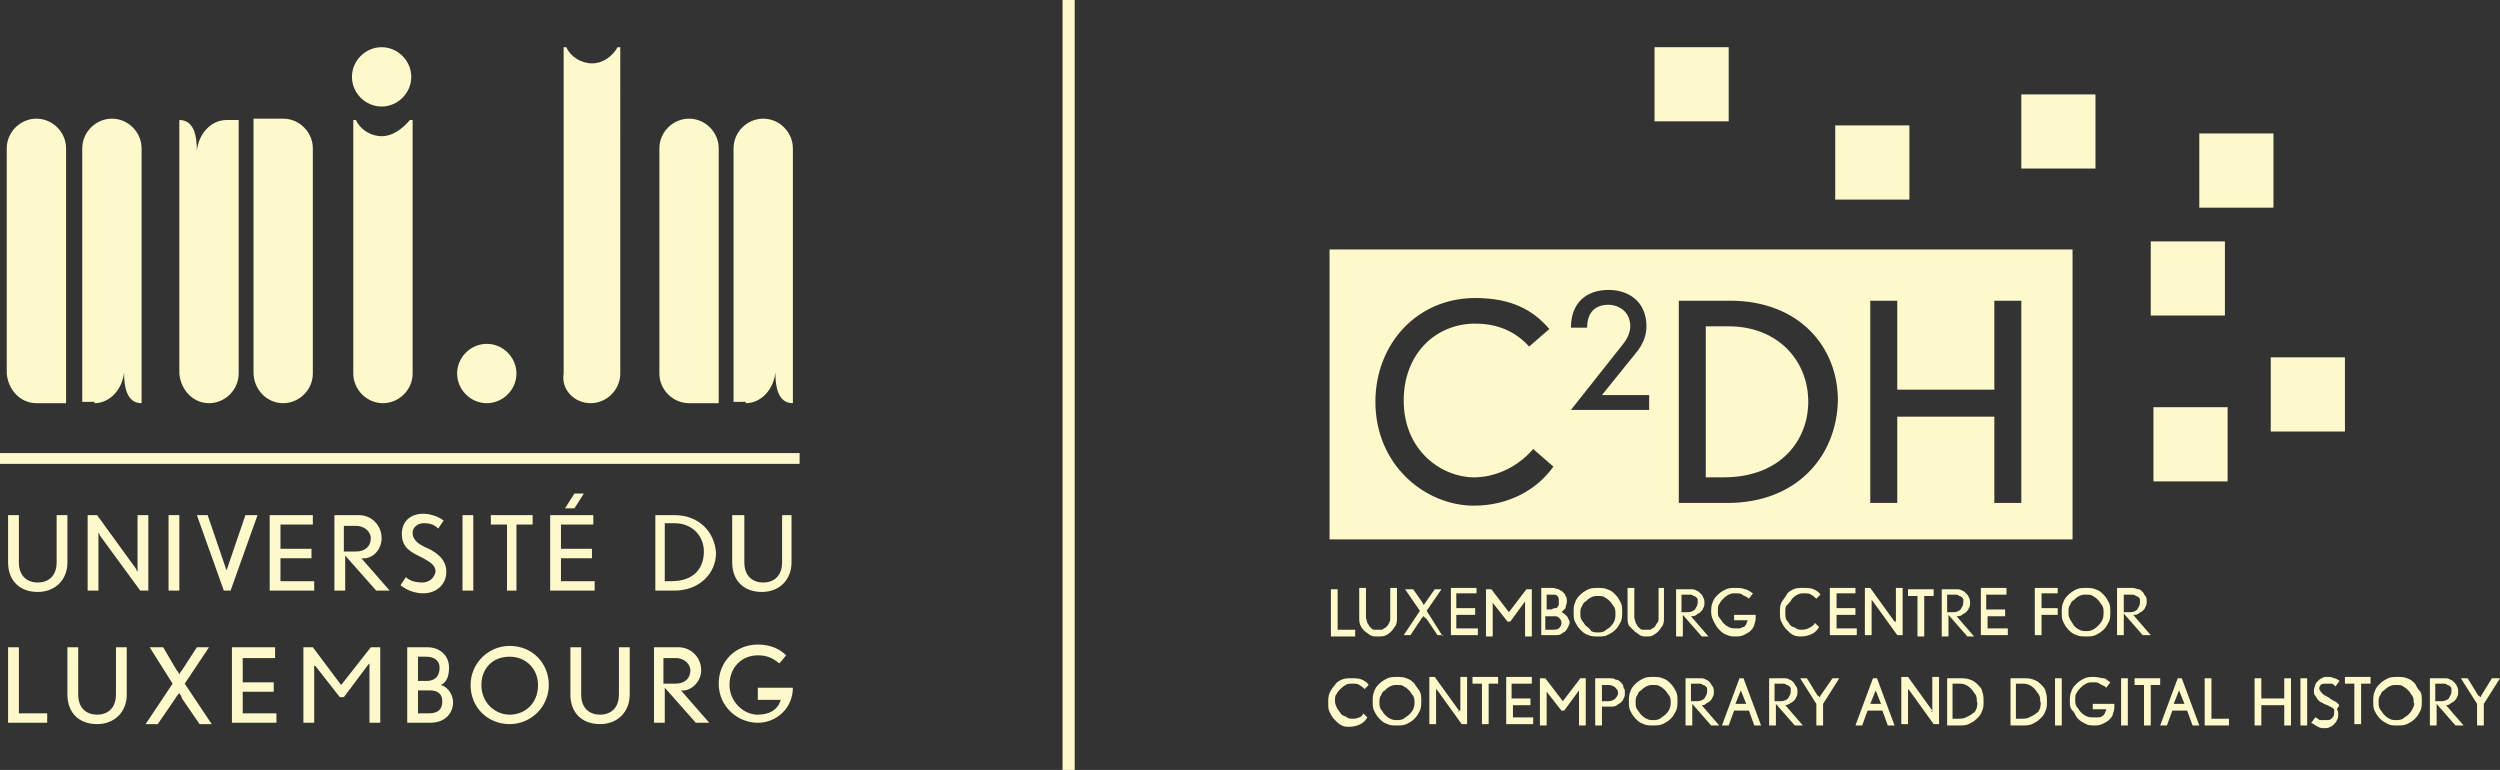 <?xml version="1.0" encoding="utf-8"?>
<!-- Generator: Adobe Illustrator 27.7.0, SVG Export Plug-In . SVG Version: 6.00 Build 0)  -->
<svg version="1.1" id="Layer_1" xmlns="http://www.w3.org/2000/svg" xmlns:xlink="http://www.w3.org/1999/xlink" x="0px" y="0px"
	 viewBox="0 0 185.4 57.1" enable-background="new 0 0 185.4 57.1" xml:space="preserve">
<rect x="0" y="0" width="185.4" height="57.1" fill="#333333" stroke="none"/>
<path fill="#FEF9CB" d="M13.3,38.2h-0.8v5.6h0.8V38.2z M2.7,29.9h2.2V11c0-1.2-1-2.2-2.2-2.2c-1.2,0-2.2,1-2.2,2.2v16.7
	C0.6,28.9,1.5,29.9,2.7,29.9z M15.5,48h-0.9l-1.1,1.7c-0.1,0.1-0.2,0.3-0.2,0.3s-0.1-0.2-0.2-0.3L12.1,48h-1l1.7,2.7l-2,3h0.9
	l1.3-1.9c0.1-0.2,0.3-0.4,0.3-0.4s0.2,0.3,0.2,0.4l1.3,1.9h0.9l-2-3L15.5,48z M5,38.2H4.2v3.5c0,1.1-0.7,1.5-1.4,1.5
	c-0.7,0-1.4-0.4-1.4-1.5v-3.5H0.6v3.5c0,1.4,0.9,2.2,2.2,2.2C4,43.9,5,43.1,5,41.7V38.2z M8.6,51.5c0,1.1-0.7,1.5-1.4,1.5
	c-0.7,0-1.4-0.4-1.4-1.5V48H5v3.5c0,1.4,0.9,2.2,2.2,2.2c1.3,0,2.2-0.9,2.2-2.2V48H8.6V51.5z M1.4,48H0.6v5.6h2.9v-0.7H1.4V48z
	 M11,38.2h-0.8v4c0,0.1,0,0.2,0,0.2s-0.1-0.1-0.1-0.2l-2.9-4H6.5v5.6h0.8v-4.1c0-0.1,0-0.2,0-0.2s0.1,0.1,0.1,0.2l3,4.1H11V38.2z
	 M7,29.9c1.2,0,2.1-1.1,2.2-2.3c0,1.1,0.2,2.3,1.3,2.3V11c0-1.2-1-2.2-2.2-2.2c-1.2,0-2.2,1-2.2,2.2v18.8h0H7z M155.4,7h-5.5v5.5
	h5.5V7z M18.2,38.2l-1.4,4.1c0,0.1,0,0.2,0,0.2s0-0.1,0-0.2l-1.4-4.1h-0.8l2,5.6h0.5l2-5.6H18.2z M165,17.9h-5.5v5.5h5.5V17.9z
	 M168.6,9.9h-5.5v5.5h5.5V9.9z M28.3,39.9c0-0.9-0.7-1.7-1.7-1.7h-1.8v5.6h0.8v-2.6l2.3,2.6h1l-2.1-2.4
	C27.6,41.5,28.3,40.8,28.3,39.9z M25.5,40.9v-1.9h0.9c0.7,0,1.1,0.5,1.1,0.9c0,0.6-0.4,1-1.1,1H25.5z M32.7,50.8
	c0.4-0.2,0.6-0.6,0.6-1.3c0-0.9-0.7-1.5-1.6-1.5h-1.5v5.6h1.7c1.2,0,1.7-0.8,1.7-1.5C33.6,51.4,33.1,50.9,32.7,50.8z M31,48.7h0.6
	c0.6,0,1,0.3,1,0.8c0,0.5-0.2,1-1,1H31V48.7z M31.8,52.9H31v-1.7h0.9c0.6,0,0.9,0.3,0.9,0.8C32.8,52.6,32.5,52.9,31.8,52.9z
	 M31.3,43.2c-0.4,0-0.9-0.1-1.2-0.4l-0.4,0.6c0.5,0.4,1.1,0.6,1.7,0.6c0.9,0,1.7-0.6,1.7-1.6c0-0.9-0.7-1.4-1.3-1.7
	c-0.7-0.3-1.2-0.6-1.2-1.2c0-0.4,0.4-0.7,0.8-0.7c0.5,0,0.8,0.1,1.1,0.4l0.4-0.6c-0.4-0.3-1-0.5-1.5-0.5c-1,0-1.6,0.6-1.6,1.5
	c0,1.1,0.8,1.4,1.6,1.8c0.5,0.3,0.9,0.5,0.9,1C32.2,42.9,31.8,43.2,31.3,43.2z M159.7,35.7h5.5v-5.5h-5.5V35.7z M18,51.3h2.3v-0.7
	H18v-1.8h2.4V48h-3.2v5.6h3.3v-0.7H18V51.3z M23.2,38.9v-0.7h-3.2v5.6h3.3v-0.7h-2.5v-1.7h2.3v-0.7h-2.3v-1.8H23.2z M25.3,50.8
	L23.2,48h-0.7v5.6h0.8v-4.1c0-0.1,0-0.2,0-0.2s0,0.1,0.1,0.1l1.8,2.3h0.3l1.8-2.4c0,0,0.1-0.1,0.1-0.1s0,0.1,0,0.2v4.2h0.8V48h-0.7
	L25.3,50.8z M141.6,9.3h-5.5v5.5h5.5V9.3z M58.7,29.9C58.7,29.9,58.7,29.9,58.7,29.9L58.7,29.9L58.7,29.9z M98.7,43.7v3.5h1.8v-0.5
	h-1.3v-3H98.7z M55.3,29.9c1.2,0,2.1-1.1,2.2-2.3c0,1.1,0.2,2.3,1.3,2.3V11c0-1.2-1-2.2-2.2-2.2c-1.2,0-2.2,1-2.2,2.2v18.8h0H55.3z
	 M109.5,44.1v-0.5h-1.9v3.5h2v-0.5H108v-1h1.4v-0.5H108v-1.1H109.5z M51.1,29.9h2.2V11c0-1.2-1-2.2-2.2-2.2c-1.2,0-2.2,1-2.2,2.2
	v16.7C48.9,28.9,49.9,29.9,51.1,29.9z M116.2,44.6c0-0.1,0-0.3-0.1-0.4c0-0.1-0.1-0.2-0.2-0.3c-0.1-0.1-0.2-0.1-0.3-0.2
	c-0.1,0-0.3-0.1-0.4-0.1h-0.9v3.5h1c0.2,0,0.4,0,0.5-0.1s0.2-0.1,0.3-0.2c0.1-0.1,0.1-0.2,0.2-0.3c0-0.1,0.1-0.2,0.1-0.3
	c0-0.1,0-0.2-0.1-0.3c0-0.1-0.1-0.2-0.1-0.2c-0.1-0.1-0.1-0.1-0.2-0.2c-0.1,0-0.1-0.1-0.2-0.1c0.1-0.1,0.2-0.2,0.3-0.3
	C116.1,44.9,116.2,44.8,116.2,44.6z M114.7,44.1h0.4c0.2,0,0.3,0,0.4,0.1c0.1,0.1,0.1,0.2,0.1,0.4c0,0.1,0,0.1,0,0.2
	c0,0.1,0,0.1-0.1,0.2c0,0.1-0.1,0.1-0.2,0.1c-0.1,0-0.2,0.1-0.3,0.1h-0.3V44.1z M115.8,46.2c0,0.2-0.1,0.3-0.2,0.4
	c-0.1,0.1-0.3,0.1-0.5,0.1h-0.5v-1h0.6c0.2,0,0.3,0,0.4,0.1S115.8,46,115.8,46.2z M142.7,47.2v-3h0.7v-0.5h-1.9v0.5h0.7v3H142.7z
	 M152.6,44.1v-0.5h-1.7v3.5h0.5v-1.5h1.2v-0.5h-1.2v-1.1H152.6z M113.1,47.2h0.5v-3.5h-0.4l-1.3,1.7l-1.3-1.7h-0.4v3.5h0.5v-2.5
	c0,0,0-0.1,0-0.1c0,0,0,0.1,0,0.1l1.1,1.4h0.2l1.1-1.5c0,0,0,0,0-0.1c0,0.1,0,0.1,0,0.1V47.2z M43.8,29.9c1.2,0,2.2-1,2.2-2.2V3.5
	h-0.2c-0.4,0.7-1.1,1.2-1.9,1.2c-0.8,0-1.6-0.5-1.9-1.2h-0.2v24.2C41.6,28.9,42.6,29.9,43.8,29.9z M153.7,18.5H98.6V40h55.1V18.5z
	 M109.3,37.5c-3.6,0-7.3-3-7.3-7.7c0-4.3,3.1-7.7,7.4-7.7c2.7,0,4.3,0.9,5.5,2.3l-1.5,1.3c-1-1.1-2.3-1.7-4-1.7
	c-2.9,0-5.3,2.2-5.3,5.7c0,3.8,2.9,5.7,5.2,5.7c1.4,0,3.1-0.6,4.4-2.1l1.5,1.3C114,36.3,111.9,37.5,109.3,37.5z M122.3,30.4h-5.8
	l3.8-4.8c0.5-0.6,0.6-1.1,0.6-1.4c0-1.2-1-1.6-1.6-1.6c-1.2,0-1.6,0.8-1.6,1.7h-1.2c0-1.9,1.2-2.8,2.8-2.8c1.4,0,2.8,0.8,2.8,2.7
	c0,0.6-0.2,1.3-0.8,2l-2.5,3.1h3.5V30.4z M128.1,37.3h-3.6V22.3h3.8c5.1,0,8,3.4,8,7.4C136.2,33.9,133.2,37.3,128.1,37.3z
	 M149.9,37.3h-2v-6.4h-7.2v6.4h-2V22.3h2v6.6h7.2v-6.6h2V37.3z M128.2,3.5h-5.5v5.5h5.5V3.5z M13.4,8.9L13.4,8.9
	C13.4,8.9,13.4,8.9,13.4,8.9L13.4,8.9z M37.8,47.9c-1.6,0-2.9,1.3-2.9,2.9c0,1.7,1.3,2.9,2.9,2.9c1.6,0,2.9-1.3,2.9-2.9
	C40.7,49.2,39.5,47.9,37.8,47.9z M37.8,53c-1.1,0-2.1-0.9-2.1-2.2c0-1.2,0.8-2.1,2.1-2.1c1.2,0,2.1,0.9,2.1,2.1
	C39.9,52.2,38.9,53,37.8,53z M15.5,29.9c1.2,0,2.2-1,2.2-2.2V8.9h0h-0.9c-1.2,0-2.1,1.1-2.2,2.3c0-1.1-0.2-2.3-1.3-2.3v18.8
	C13.4,28.9,14.3,29.9,15.5,29.9z M10.4,29.9C10.4,29.9,10.4,29.9,10.4,29.9L10.4,29.9L10.4,29.9z M137.6,44.1v-0.5h-1.9v3.5h2v-0.5
	h-1.5v-1h1.4v-0.5h-1.4v-1.1H137.6z M28.3,10.1c-0.8,0-1.6-0.5-1.9-1.2h-0.2v18.8c0,1.2,1,2.2,2.2,2.2c1.2,0,2.2-1,2.2-2.2V8.9h-0.2
	C29.8,9.6,29.1,10.1,28.3,10.1z M21,29.9c1.2,0,2.2-1,2.2-2.2V11c0-1.2-1-2.2-2.2-2.2h-2.2v18.8C18.8,28.9,19.8,29.9,21,29.9z
	 M36.1,29.9c1.2,0,2.2-1,2.2-2.2c0-1.2-1-2.2-2.2-2.2c-1.2,0-2.2,1-2.2,2.2C33.9,28.9,34.9,29.9,36.1,29.9z M28.3,7.9
	c1.2,0,2.2-1,2.2-2.2c0-1.2-1-2.2-2.2-2.2c-1.2,0-2.2,1-2.2,2.2C26.1,6.9,27.1,7.9,28.3,7.9z M128.2,24.2h-1.7v11.2h1.3
	c4.4,0,6.3-2.9,6.3-5.6C134.1,26.7,131.8,24.2,128.2,24.2z M132.9,44.4c0.1-0.1,0.2-0.2,0.4-0.3c0.2-0.1,0.3-0.1,0.5-0.1
	c0.2,0,0.4,0,0.5,0.1c0.2,0.1,0.3,0.2,0.4,0.3l0.3-0.3c-0.1-0.2-0.3-0.3-0.5-0.4c-0.2-0.1-0.5-0.1-0.8-0.1c-0.2,0-0.5,0-0.7,0.1
	c-0.2,0.1-0.4,0.2-0.5,0.4s-0.3,0.4-0.4,0.6c-0.1,0.2-0.1,0.5-0.1,0.7c0,0.3,0,0.5,0.1,0.7c0.1,0.2,0.2,0.4,0.4,0.6
	c0.2,0.2,0.3,0.3,0.5,0.4c0.2,0.1,0.4,0.1,0.6,0.1c0.3,0,0.6-0.1,0.8-0.2c0.2-0.1,0.4-0.3,0.5-0.5l-0.3-0.3
	c-0.1,0.2-0.3,0.3-0.5,0.4c-0.2,0.1-0.4,0.1-0.5,0.1c-0.1,0-0.3,0-0.4-0.1c-0.1-0.1-0.3-0.1-0.4-0.2c-0.1-0.1-0.2-0.3-0.3-0.4
	s-0.1-0.4-0.1-0.6c0-0.2,0-0.4,0.1-0.5C132.7,44.7,132.8,44.6,132.9,44.4z M146.7,50.8c-0.2-0.2-0.3-0.3-0.6-0.4
	c-0.2-0.1-0.5-0.1-0.8-0.1h-0.9v3.5h0.8c0.3,0,0.6,0,0.8-0.1c0.2-0.1,0.4-0.2,0.6-0.4c0.2-0.2,0.3-0.3,0.4-0.6
	c0.1-0.2,0.1-0.4,0.1-0.7c0-0.2,0-0.5-0.1-0.7C147,51.1,146.8,50.9,146.7,50.8z M146.6,52.5c-0.1,0.2-0.1,0.3-0.3,0.4
	c-0.1,0.1-0.3,0.2-0.5,0.3c-0.2,0.1-0.4,0.1-0.7,0.1h-0.3v-2.6h0.4c0.2,0,0.4,0,0.6,0.1c0.2,0.1,0.3,0.2,0.4,0.3
	c0.1,0.1,0.2,0.3,0.3,0.4c0.1,0.2,0.1,0.3,0.1,0.5C146.7,52.2,146.6,52.3,146.6,52.5z M152.4,53.8h0.5v-3.5h-0.5V53.8z M129,50.3
	l-1.3,3.5h0.5l0.4-1.1h1.1l0.4,1.1h0.5l-1.3-3.5H129z M128.7,52.2l0.4-1c0,0,0,0,0-0.1c0,0,0,0.1,0,0.1l0.4,1H128.7z M151.4,50.8
	c-0.2-0.2-0.3-0.3-0.6-0.4c-0.2-0.1-0.5-0.1-0.8-0.1h-0.9v3.5h0.8c0.3,0,0.6,0,0.8-0.1c0.2-0.1,0.4-0.2,0.6-0.4
	c0.2-0.2,0.3-0.3,0.4-0.6c0.1-0.2,0.1-0.4,0.1-0.7c0-0.2,0-0.5-0.1-0.7C151.7,51.1,151.5,50.9,151.4,50.8z M151.3,52.5
	c-0.1,0.2-0.1,0.3-0.3,0.4c-0.1,0.1-0.3,0.2-0.5,0.3c-0.2,0.1-0.4,0.1-0.7,0.1h-0.3v-2.6h0.4c0.2,0,0.4,0,0.6,0.1
	c0.2,0.1,0.3,0.2,0.4,0.3c0.1,0.1,0.2,0.3,0.3,0.4c0.1,0.2,0.1,0.3,0.1,0.5C151.4,52.2,151.3,52.3,151.3,52.5z M154.7,47.2
	c0.2,0,0.5,0,0.7-0.1c0.2-0.1,0.4-0.2,0.6-0.4c0.2-0.2,0.3-0.4,0.4-0.6c0.1-0.2,0.1-0.5,0.1-0.7c0-0.3,0-0.5-0.1-0.7
	c-0.1-0.2-0.2-0.4-0.4-0.6c-0.2-0.2-0.3-0.3-0.6-0.4c-0.2-0.1-0.5-0.1-0.7-0.1c-0.2,0-0.5,0-0.7,0.1c-0.2,0.1-0.4,0.2-0.6,0.4
	c-0.2,0.2-0.3,0.3-0.4,0.6c-0.1,0.2-0.1,0.5-0.1,0.7c0,0.3,0,0.5,0.1,0.7c0.1,0.2,0.2,0.4,0.4,0.6c0.2,0.2,0.3,0.3,0.6,0.4
	C154.2,47.2,154.5,47.2,154.7,47.2z M153.5,45.9c-0.1-0.2-0.1-0.3-0.1-0.5c0-0.2,0-0.4,0.1-0.5c0.1-0.2,0.1-0.3,0.3-0.4
	c0.1-0.1,0.2-0.2,0.4-0.3c0.2-0.1,0.3-0.1,0.5-0.1c0.2,0,0.4,0,0.5,0.1c0.2,0.1,0.3,0.2,0.4,0.3c0.1,0.1,0.2,0.3,0.3,0.4
	c0.1,0.2,0.1,0.3,0.1,0.5c0,0.2,0,0.4-0.1,0.6c-0.1,0.2-0.2,0.3-0.3,0.4c-0.1,0.1-0.2,0.2-0.4,0.3c-0.2,0.1-0.3,0.1-0.5,0.1
	c-0.2,0-0.3,0-0.5-0.1c-0.2-0.1-0.3-0.2-0.4-0.3C153.7,46.2,153.6,46.1,153.5,45.9z M155.2,52.6h1c0,0.1-0.1,0.2-0.1,0.3
	c-0.1,0.1-0.1,0.2-0.2,0.2c-0.1,0.1-0.2,0.1-0.3,0.1c-0.1,0-0.2,0-0.4,0c-0.2,0-0.3,0-0.5-0.1c-0.2-0.1-0.3-0.2-0.4-0.3
	c-0.1-0.1-0.2-0.3-0.3-0.4c-0.1-0.2-0.1-0.3-0.1-0.5c0-0.2,0-0.4,0.1-0.5c0.1-0.2,0.2-0.3,0.3-0.4c0.1-0.1,0.2-0.2,0.4-0.3
	c0.2-0.1,0.3-0.1,0.5-0.1c0.2,0,0.4,0,0.5,0.1s0.3,0.1,0.5,0.3l0.3-0.4c-0.2-0.1-0.3-0.3-0.5-0.3s-0.4-0.1-0.7-0.1
	c-0.2,0-0.5,0-0.7,0.1c-0.2,0.1-0.4,0.2-0.6,0.4c-0.2,0.2-0.3,0.3-0.4,0.6c-0.1,0.2-0.1,0.5-0.1,0.7c0,0.3,0,0.5,0.2,0.7
	s0.2,0.4,0.4,0.6c0.2,0.2,0.4,0.3,0.6,0.4c0.2,0.1,0.4,0.1,0.6,0.1c0.2,0,0.4,0,0.6-0.1c0.2-0.1,0.4-0.2,0.5-0.3
	c0.1-0.1,0.3-0.3,0.3-0.5c0.1-0.2,0.1-0.4,0.1-0.7h-1.6V52.6z M147.3,45.7h1.4v-0.5h-1.4v-1.1h1.5v-0.5h-1.9v3.5h2v-0.5h-1.5V45.7z
	 M138.9,50.3l-1.3,3.5h0.5l0.4-1.1h1.1l0.4,1.1h0.5l-1.3-3.5H138.9z M138.7,52.2l0.4-1c0,0,0,0,0-0.1c0,0,0,0.1,0,0.1l0.4,1H138.7z
	 M135,51.6c0,0,0,0.1-0.1,0.1c0-0.1,0-0.1-0.1-0.1l-0.8-1.3h-0.5l1.2,1.9v1.6h0.5v-1.6l1.2-1.9h-0.5L135,51.6z M132.7,52.2
	c0.1-0.1,0.2-0.1,0.3-0.2c0.1-0.1,0.2-0.2,0.2-0.3c0.1-0.1,0.1-0.3,0.1-0.4c0-0.1,0-0.3-0.1-0.4c-0.1-0.1-0.1-0.2-0.2-0.3
	c-0.1-0.1-0.2-0.2-0.3-0.2c-0.1-0.1-0.3-0.1-0.4-0.1h-1.1v3.5h0.5v-1.6l1.4,1.6h0.6l-1.3-1.5C132.4,52.3,132.5,52.3,132.7,52.2z
	 M131.6,51.9v-1.2h0.6c0.1,0,0.2,0,0.3,0.1c0.1,0,0.2,0.1,0.2,0.1c0.1,0.1,0.1,0.1,0.1,0.2s0,0.1,0,0.2c0,0.2-0.1,0.3-0.2,0.5
	c-0.1,0.1-0.3,0.2-0.5,0.2H131.6z M140.5,46.1c0,0,0,0.1,0,0.1C140.5,46.2,140.5,46.2,140.5,46.1l-1.8-2.5h-0.4v3.5h0.5v-2.5
	c0,0,0-0.1,0-0.1c0,0,0.1,0.1,0.1,0.1l1.8,2.5h0.4v-3.5h-0.5V46.1z M35.1,38.2h-0.8v5.6h0.8V38.2z M143.3,52.7c0,0,0,0.1,0,0.1
	C143.2,52.8,143.2,52.8,143.3,52.7l-1.8-2.5H141v3.5h0.5v-2.5c0,0,0-0.1,0-0.1c0,0,0.1,0.1,0.1,0.1l1.8,2.5h0.4v-3.5h-0.5V52.7z
	 M157.5,45.5l1.4,1.6h0.6l-1.3-1.5c0.1,0,0.3,0,0.4-0.1c0.1-0.1,0.2-0.1,0.3-0.2c0.1-0.1,0.2-0.2,0.2-0.3c0.1-0.1,0.1-0.3,0.1-0.4
	c0-0.1,0-0.3-0.1-0.4c-0.1-0.1-0.1-0.2-0.2-0.3c-0.1-0.1-0.2-0.2-0.3-0.2s-0.3-0.1-0.4-0.1H157v3.5h0.5V45.5z M157.5,44.1h0.6
	c0.1,0,0.2,0,0.3,0.1c0.1,0,0.2,0.1,0.2,0.1c0.1,0.1,0.1,0.1,0.1,0.2s0,0.1,0,0.2c0,0.2-0.1,0.3-0.2,0.5c-0.1,0.1-0.3,0.2-0.5,0.2
	h-0.5V44.1z M179.1,50.7c-0.2-0.2-0.3-0.3-0.6-0.4c-0.2-0.1-0.5-0.1-0.7-0.1c-0.2,0-0.5,0-0.7,0.1c-0.2,0.1-0.4,0.2-0.6,0.4
	c-0.2,0.2-0.3,0.3-0.4,0.6c-0.1,0.2-0.1,0.5-0.1,0.7c0,0.3,0,0.5,0.1,0.7s0.2,0.4,0.4,0.6c0.2,0.2,0.4,0.3,0.6,0.4
	c0.2,0.1,0.4,0.1,0.7,0.1c0.2,0,0.5,0,0.7-0.1c0.2-0.1,0.4-0.2,0.6-0.4c0.2-0.2,0.3-0.4,0.4-0.6c0.1-0.2,0.1-0.5,0.1-0.7
	c0-0.3,0-0.5-0.1-0.7C179.3,51.1,179.2,50.9,179.1,50.7z M178.9,52.6c-0.1,0.2-0.2,0.3-0.3,0.4c-0.1,0.1-0.3,0.2-0.4,0.3
	c-0.2,0.1-0.3,0.1-0.5,0.1s-0.3,0-0.5-0.1c-0.2-0.1-0.3-0.2-0.4-0.3c-0.1-0.1-0.2-0.3-0.3-0.4c-0.1-0.2-0.1-0.3-0.1-0.5
	c0-0.2,0-0.4,0.1-0.5c0.1-0.2,0.1-0.3,0.3-0.4c0.1-0.1,0.2-0.2,0.4-0.3c0.2-0.1,0.3-0.1,0.5-0.1c0.2,0,0.4,0,0.5,0.1
	c0.2,0.1,0.3,0.2,0.4,0.3c0.1,0.1,0.2,0.3,0.3,0.4c0.1,0.2,0.1,0.3,0.1,0.5C179.1,52.2,179,52.4,178.9,52.6z M173.9,50.7h0.7v3h0.5
	v-3h0.7v-0.5h-1.9V50.7z M168.4,32h5.5v-5.5h-5.5V32z M184.8,50.3l-0.8,1.3c0,0,0,0.1-0.1,0.1c0-0.1,0-0.1-0.1-0.1l-0.8-1.3h-0.5
	l1.2,1.9v1.6h0.5v-1.6l1.2-1.9H184.8z M181.7,52.2c0.1-0.1,0.2-0.1,0.3-0.2c0.1-0.1,0.2-0.2,0.2-0.3c0.1-0.1,0.1-0.3,0.1-0.4
	c0-0.1,0-0.3-0.1-0.4c0-0.1-0.1-0.2-0.2-0.3c-0.1-0.1-0.2-0.2-0.3-0.2c-0.1-0.1-0.3-0.1-0.4-0.1h-1.1v3.5h0.5v-1.6l1.4,1.6h0.6
	l-1.3-1.5C181.4,52.3,181.6,52.3,181.7,52.2z M180.6,51.9v-1.2h0.6c0.1,0,0.2,0,0.3,0.1c0.1,0,0.2,0.1,0.2,0.1
	c0.1,0.1,0.1,0.1,0.1,0.2c0,0.1,0,0.1,0,0.2c0,0.2-0.1,0.3-0.2,0.5c-0.1,0.1-0.3,0.2-0.5,0.2H180.6z M173.4,52.2
	c-0.1-0.1-0.2-0.2-0.3-0.2c-0.1-0.1-0.2-0.1-0.3-0.2c-0.1-0.1-0.2-0.1-0.3-0.2c-0.1,0-0.2-0.1-0.2-0.1c-0.1-0.1-0.1-0.1-0.2-0.2
	c0-0.1-0.1-0.1-0.1-0.2c0-0.1,0-0.2,0.1-0.3c0.1-0.1,0.2-0.1,0.4-0.1c0.1,0,0.3,0,0.4,0c0.1,0,0.2,0.1,0.3,0.2l0.3-0.4
	c-0.1-0.1-0.3-0.2-0.4-0.2c-0.2-0.1-0.3-0.1-0.5-0.1c-0.2,0-0.3,0-0.4,0.1c-0.1,0-0.2,0.1-0.3,0.2c-0.1,0.1-0.2,0.2-0.2,0.3
	c0,0.1-0.1,0.2-0.1,0.4c0,0.2,0,0.3,0.1,0.4c0.1,0.1,0.1,0.2,0.2,0.3c0.1,0.1,0.2,0.2,0.3,0.2c0.1,0.1,0.2,0.1,0.4,0.2
	c0.1,0,0.1,0.1,0.2,0.1c0.1,0,0.1,0.1,0.2,0.1c0.1,0.1,0.1,0.1,0.1,0.2c0,0.1,0,0.1,0,0.2c0,0.2-0.1,0.3-0.2,0.4
	c-0.1,0.1-0.2,0.1-0.4,0.1c-0.1,0-0.1,0-0.2,0c-0.1,0-0.1,0-0.2,0c-0.1,0-0.1,0-0.2-0.1c-0.1,0-0.1-0.1-0.2-0.1l-0.3,0.4
	c0.2,0.1,0.3,0.2,0.5,0.3c0.2,0.1,0.3,0.1,0.5,0.1c0.1,0,0.3,0,0.4-0.1c0.1,0,0.2-0.1,0.3-0.2c0.1-0.1,0.2-0.2,0.2-0.3
	c0.1-0.1,0.1-0.3,0.1-0.4c0-0.1,0-0.3-0.1-0.4C173.5,52.3,173.5,52.3,173.4,52.2z M170.6,53.8h0.5v-3.5h-0.5V53.8z M160.2,50.3h-1.9
	v0.5h0.7v3h0.5v-3h0.7V50.3z M161.5,50.3l-1.3,3.5h0.5l0.4-1.1h1.1l0.4,1.1h0.5l-1.3-3.5H161.5z M161.2,52.2l0.4-1c0,0,0,0,0-0.1
	c0,0,0,0.1,0,0.1l0.4,1H161.2z M169.4,51.8h-1.7v-1.5h-0.5v3.5h0.5v-1.5h1.7v1.5h0.5v-3.5h-0.5V51.8z M164,50.3h-0.5v3.5h1.8v-0.5
	H164V50.3z M157.3,53.8h0.5v-3.5h-0.5V53.8z M146.4,47.2l-1.3-1.5c0.1,0,0.3,0,0.4-0.1c0.1-0.1,0.2-0.1,0.3-0.2
	c0.1-0.1,0.2-0.2,0.2-0.3c0.1-0.1,0.1-0.3,0.1-0.4c0-0.1,0-0.3-0.1-0.4c0-0.1-0.1-0.2-0.2-0.3c-0.1-0.1-0.2-0.2-0.3-0.2
	c-0.1-0.1-0.3-0.1-0.4-0.1h-1.1v3.5h0.5v-1.6l1.4,1.6H146.4z M144.4,45.3v-1.2h0.6c0.1,0,0.2,0,0.3,0.1c0.1,0,0.2,0.1,0.2,0.1
	c0.1,0.1,0.1,0.1,0.1,0.2c0,0.1,0,0.1,0,0.2c0,0.2-0.1,0.3-0.2,0.5c-0.1,0.1-0.3,0.2-0.5,0.2H144.4z M0,34.4h59.3v-0.8H0V34.4z
	 M54.3,38.2v3.5c0,1.4,0.9,2.2,2.2,2.2c1.3,0,2.2-0.9,2.2-2.2v-3.5H58v3.5c0,1.1-0.7,1.5-1.4,1.5c-0.7,0-1.4-0.4-1.4-1.5v-3.5H54.3z
	 M50,38.2h-1.4v5.6h1.4c1.9,0,3.1-1.3,3.1-2.8C53,39.5,51.9,38.2,50,38.2z M49.8,43.1h-0.5v-4.3H50c1.4,0,2.2,1,2.2,2.1
	C52.2,42.1,51.5,43.1,49.8,43.1z M56.2,51.9h1.7c-0.2,0.7-0.8,1.1-1.7,1.1c-1.1,0-2.1-1-2.1-2.2c0-1.3,0.9-2.2,2.1-2.2
	c0.7,0,1.1,0.2,1.6,0.6l0.5-0.6c-0.5-0.5-1.2-0.8-2.1-0.8c-1.6,0-2.9,1.2-2.9,2.9c0,1.7,1.4,2.9,2.9,2.9c1.4,0,2.6-1.1,2.6-2.6h-2.6
	V51.9z M78.8,57.1h0.9V0h-0.9V57.1z M102.8,47.1c0.2-0.1,0.3-0.2,0.4-0.3c0.1-0.1,0.2-0.3,0.3-0.4c0.1-0.2,0.1-0.4,0.1-0.6v-2.2
	h-0.5v2.2c0,0.2,0,0.3-0.1,0.4c0,0.1-0.1,0.2-0.2,0.3c-0.1,0.1-0.2,0.1-0.3,0.2c-0.1,0-0.2,0-0.3,0c-0.1,0-0.2,0-0.3,0
	c-0.1,0-0.2-0.1-0.3-0.2c-0.1-0.1-0.1-0.2-0.2-0.3c0-0.1-0.1-0.3-0.1-0.4v-2.2h-0.5v2.2c0,0.2,0,0.4,0.1,0.6
	c0.1,0.2,0.2,0.3,0.3,0.4s0.3,0.2,0.4,0.3c0.2,0.1,0.3,0.1,0.5,0.1C102.5,47.2,102.6,47.2,102.8,47.1z M100.8,53.2
	c-0.2,0.1-0.4,0.1-0.5,0.1c-0.1,0-0.3,0-0.4-0.1c-0.1-0.1-0.3-0.1-0.4-0.2c-0.1-0.1-0.2-0.3-0.3-0.4C99.1,52.4,99,52.2,99,52
	c0-0.2,0-0.4,0.1-0.5c0.1-0.2,0.2-0.3,0.3-0.4c0.1-0.1,0.2-0.2,0.4-0.3c0.1-0.1,0.3-0.1,0.5-0.1c0.2,0,0.4,0,0.5,0.1
	c0.2,0.1,0.3,0.2,0.4,0.3l0.3-0.3c-0.1-0.2-0.3-0.3-0.5-0.4c-0.2-0.1-0.5-0.1-0.8-0.1c-0.2,0-0.5,0-0.7,0.1
	c-0.2,0.1-0.4,0.2-0.5,0.4c-0.2,0.2-0.3,0.4-0.4,0.6c-0.1,0.2-0.1,0.5-0.1,0.7c0,0.3,0,0.5,0.1,0.7c0.1,0.2,0.2,0.4,0.4,0.6
	c0.2,0.2,0.3,0.3,0.5,0.4c0.2,0.1,0.4,0.1,0.6,0.1c0.3,0,0.6-0.1,0.8-0.2c0.2-0.1,0.4-0.3,0.5-0.5l-0.3-0.3
	C101.1,53,100.9,53.2,100.8,53.2z M40.8,43.8h3.3v-0.7h-2.5v-1.7h2.3v-0.7h-2.3v-1.8h2.4v-0.7h-3.2V43.8z M52,49.7
	c0-0.9-0.7-1.7-1.7-1.7h-1.8v5.6h0.8V51l2.3,2.6h1l-2.1-2.4C51.2,51.3,52,50.6,52,49.7z M49.2,50.7v-1.9h0.9c0.7,0,1.1,0.5,1.1,0.9
	c0,0.6-0.4,1-1.1,1H49.2z M128.7,47.2c0.2,0,0.4,0,0.6-0.1c0.2-0.1,0.4-0.2,0.5-0.3c0.1-0.1,0.3-0.3,0.3-0.5
	c0.1-0.2,0.1-0.4,0.1-0.7h-1.6V46h1c0,0.1-0.1,0.2-0.1,0.3c-0.1,0.1-0.1,0.2-0.2,0.2s-0.2,0.1-0.3,0.1c-0.1,0-0.2,0-0.3,0
	c-0.2,0-0.3,0-0.5-0.1c-0.2-0.1-0.3-0.2-0.4-0.3c-0.1-0.1-0.2-0.3-0.3-0.4s-0.1-0.3-0.1-0.5c0-0.2,0-0.4,0.1-0.5
	c0.1-0.2,0.2-0.3,0.3-0.4c0.1-0.1,0.2-0.2,0.4-0.3c0.2-0.1,0.3-0.1,0.5-0.1c0.2,0,0.4,0,0.5,0.1s0.3,0.1,0.5,0.3l0.3-0.4
	c-0.2-0.1-0.4-0.3-0.6-0.3c-0.2-0.1-0.4-0.1-0.7-0.1c-0.2,0-0.5,0-0.7,0.1c-0.2,0.1-0.4,0.2-0.6,0.4c-0.2,0.2-0.3,0.3-0.4,0.6
	c-0.1,0.2-0.1,0.5-0.1,0.7c0,0.3,0.1,0.5,0.2,0.7c0.1,0.2,0.2,0.4,0.4,0.6c0.2,0.2,0.3,0.3,0.6,0.4
	C128.3,47.2,128.5,47.2,128.7,47.2z M42.6,36.6l-0.7,1.1h0.7l0.7-1.1H42.6z M45.9,51.5c0,1.1-0.7,1.5-1.4,1.5
	c-0.7,0-1.4-0.4-1.4-1.5V48h-0.8v3.5c0,1.4,0.9,2.2,2.2,2.2c1.3,0,2.2-0.9,2.2-2.2V48h-0.8V51.5z M38.3,43.8v-4.9h1.2v-0.7h-3.1v0.7
	h1.2v4.9H38.3z M119.2,47.1c0.2-0.1,0.4-0.2,0.6-0.4c0.2-0.2,0.3-0.4,0.4-0.6c0.1-0.2,0.1-0.5,0.1-0.7c0-0.3,0-0.5-0.1-0.7
	c-0.1-0.2-0.2-0.4-0.4-0.6c-0.2-0.2-0.3-0.3-0.6-0.4c-0.2-0.1-0.5-0.1-0.7-0.1c-0.2,0-0.5,0-0.7,0.1c-0.2,0.1-0.4,0.2-0.6,0.4
	c-0.2,0.2-0.3,0.3-0.4,0.6c-0.1,0.2-0.1,0.5-0.1,0.7c0,0.3,0,0.5,0.1,0.7c0.1,0.2,0.2,0.4,0.4,0.6c0.2,0.2,0.3,0.3,0.6,0.4
	c0.2,0.1,0.4,0.1,0.7,0.1C118.8,47.2,119,47.2,119.2,47.1z M117.6,46.4c-0.1-0.1-0.2-0.3-0.3-0.4c-0.1-0.2-0.1-0.3-0.1-0.5
	c0-0.2,0-0.4,0.1-0.5c0.1-0.2,0.1-0.3,0.3-0.4c0.1-0.1,0.2-0.2,0.4-0.3c0.2-0.1,0.3-0.1,0.5-0.1c0.2,0,0.4,0,0.5,0.1
	c0.2,0.1,0.3,0.2,0.4,0.3c0.1,0.1,0.2,0.3,0.3,0.4c0.1,0.2,0.1,0.3,0.1,0.5c0,0.2,0,0.4-0.1,0.6c-0.1,0.2-0.2,0.3-0.3,0.4
	c-0.1,0.1-0.3,0.2-0.4,0.3c-0.2,0.1-0.3,0.1-0.5,0.1c-0.2,0-0.3,0-0.5-0.1C117.9,46.6,117.7,46.5,117.6,46.4z M121.2,46.8
	c0.1,0.1,0.3,0.2,0.4,0.3c0.2,0.1,0.3,0.1,0.5,0.1c0.2,0,0.4,0,0.5-0.1c0.2-0.1,0.3-0.2,0.4-0.3c0.1-0.1,0.2-0.3,0.3-0.4
	c0.1-0.2,0.1-0.4,0.1-0.6v-2.2H123v2.2c0,0.2,0,0.3-0.1,0.4c-0.1,0.1-0.1,0.2-0.2,0.3c-0.1,0.1-0.2,0.1-0.3,0.2c-0.1,0-0.2,0-0.3,0
	s-0.2,0-0.3,0c-0.1,0-0.2-0.1-0.3-0.2c-0.1-0.1-0.1-0.2-0.2-0.3c0-0.1-0.1-0.3-0.1-0.4v-2.2h-0.5v2.2c0,0.2,0,0.4,0.1,0.6
	C121,46.6,121.1,46.7,121.2,46.8z M120.2,50.6c-0.1-0.1-0.2-0.2-0.4-0.2c-0.1-0.1-0.3-0.1-0.5-0.1h-1v3.5h0.5v-1.4h0.7
	c0.1,0,0.3,0,0.4-0.1c0.1-0.1,0.2-0.1,0.3-0.2c0.1-0.1,0.2-0.2,0.2-0.3c0.1-0.1,0.1-0.3,0.1-0.4c0-0.2,0-0.3-0.1-0.4
	C120.4,50.8,120.3,50.7,120.2,50.6z M119.8,51.8c-0.1,0.1-0.3,0.2-0.5,0.2h-0.5v-1.2h0.5c0.2,0,0.4,0.1,0.5,0.2
	c0.1,0.1,0.2,0.2,0.2,0.4C120,51.5,119.9,51.7,119.8,51.8z M123.9,50.7c-0.2-0.2-0.3-0.3-0.6-0.4c-0.2-0.1-0.5-0.1-0.7-0.1
	c-0.2,0-0.5,0-0.7,0.1c-0.2,0.1-0.4,0.2-0.6,0.4c-0.2,0.2-0.3,0.3-0.4,0.6c-0.1,0.2-0.1,0.5-0.1,0.7c0,0.3,0,0.5,0.1,0.7
	c0.1,0.2,0.2,0.4,0.4,0.6c0.2,0.2,0.3,0.3,0.6,0.4c0.2,0.1,0.4,0.1,0.7,0.1c0.2,0,0.5,0,0.7-0.1c0.2-0.1,0.4-0.2,0.6-0.4
	c0.2-0.2,0.3-0.4,0.4-0.6c0.1-0.2,0.1-0.5,0.1-0.7c0-0.3,0-0.5-0.1-0.7C124.2,51.1,124.1,50.9,123.9,50.7z M123.8,52.6
	c-0.1,0.2-0.2,0.3-0.3,0.4c-0.1,0.1-0.3,0.2-0.4,0.3c-0.2,0.1-0.3,0.1-0.5,0.1s-0.3,0-0.5-0.1s-0.3-0.2-0.4-0.3
	c-0.1-0.1-0.2-0.3-0.3-0.4c-0.1-0.2-0.1-0.3-0.1-0.5c0-0.2,0-0.4,0.1-0.5c0.1-0.2,0.1-0.3,0.3-0.4c0.1-0.1,0.2-0.2,0.4-0.3
	c0.2-0.1,0.3-0.1,0.5-0.1c0.2,0,0.4,0,0.5,0.1c0.2,0.1,0.3,0.2,0.4,0.3c0.1,0.1,0.2,0.3,0.3,0.4c0.1,0.2,0.1,0.3,0.1,0.5
	C123.9,52.2,123.9,52.4,123.8,52.6z M126.5,52.2c0.1-0.1,0.2-0.1,0.3-0.2c0.1-0.1,0.2-0.2,0.2-0.3c0.1-0.1,0.1-0.3,0.1-0.4
	c0-0.1,0-0.3-0.1-0.4c-0.1-0.1-0.1-0.2-0.2-0.3c-0.1-0.1-0.2-0.2-0.3-0.2c-0.1-0.1-0.3-0.1-0.4-0.1H125v3.5h0.5v-1.6l1.4,1.6h0.6
	l-1.3-1.5C126.3,52.3,126.4,52.3,126.5,52.2z M125.4,51.9v-1.2h0.6c0.1,0,0.2,0,0.3,0.1c0.1,0,0.2,0.1,0.2,0.1
	c0.1,0.1,0.1,0.1,0.1,0.2c0,0.1,0,0.1,0,0.2c0,0.2-0.1,0.3-0.2,0.5c-0.1,0.1-0.3,0.2-0.5,0.2H125.4z M104.9,50.7
	c-0.2-0.2-0.3-0.3-0.6-0.4c-0.2-0.1-0.5-0.1-0.7-0.1c-0.2,0-0.5,0-0.7,0.1c-0.2,0.1-0.4,0.2-0.6,0.4c-0.2,0.2-0.3,0.3-0.4,0.6
	c-0.1,0.2-0.1,0.5-0.1,0.7c0,0.3,0,0.5,0.1,0.7c0.1,0.2,0.2,0.4,0.4,0.6c0.2,0.2,0.3,0.3,0.6,0.4c0.2,0.1,0.4,0.1,0.7,0.1
	c0.2,0,0.5,0,0.7-0.1c0.2-0.1,0.4-0.2,0.6-0.4c0.2-0.2,0.3-0.4,0.4-0.6c0.1-0.2,0.1-0.5,0.1-0.7c0-0.3,0-0.5-0.1-0.7
	C105.2,51.1,105,50.9,104.9,50.7z M104.8,52.6c-0.1,0.2-0.2,0.3-0.3,0.4c-0.1,0.1-0.3,0.2-0.4,0.3c-0.2,0.1-0.3,0.1-0.5,0.1
	s-0.3,0-0.5-0.1s-0.3-0.2-0.4-0.3c-0.1-0.1-0.2-0.3-0.3-0.4c-0.1-0.2-0.1-0.3-0.1-0.5c0-0.2,0-0.4,0.1-0.5c0.1-0.2,0.1-0.3,0.3-0.4
	c0.1-0.1,0.2-0.2,0.4-0.3c0.2-0.1,0.3-0.1,0.5-0.1c0.2,0,0.4,0,0.5,0.1c0.2,0.1,0.3,0.2,0.4,0.3c0.1,0.1,0.2,0.3,0.3,0.4
	c0.1,0.2,0.1,0.3,0.1,0.5C104.9,52.2,104.9,52.4,104.8,52.6z M126.7,47.2l-1.3-1.5c0.1,0,0.3,0,0.4-0.1c0.1-0.1,0.2-0.1,0.3-0.2
	c0.1-0.1,0.2-0.2,0.2-0.3c0.1-0.1,0.1-0.3,0.1-0.4c0-0.1,0-0.3-0.1-0.4c0-0.1-0.1-0.2-0.2-0.3c-0.1-0.1-0.2-0.2-0.3-0.2
	c-0.1-0.1-0.3-0.1-0.4-0.1h-1.1v3.5h0.5v-1.6l1.4,1.6H126.7z M124.7,45.3v-1.2h0.6c0.1,0,0.2,0,0.3,0.1c0.1,0,0.2,0.1,0.2,0.1
	c0.1,0.1,0.1,0.1,0.1,0.2c0,0.1,0,0.1,0,0.2c0,0.2-0.1,0.3-0.2,0.5c-0.1,0.1-0.3,0.2-0.5,0.2H124.7z M107,47.2l-1.2-1.9l1.1-1.6
	h-0.5l-0.7,1c0,0-0.1,0.1-0.1,0.2c0-0.1-0.1-0.1-0.1-0.2l-0.7-1h-0.6l1.1,1.6l-1.2,1.8h0.5l0.8-1.2c0,0,0-0.1,0.1-0.1
	c0,0,0-0.1,0.1-0.1c0,0,0,0,0,0c0,0,0,0,0,0c0,0,0,0.1,0.1,0.1c0,0,0,0.1,0.1,0.1l0.8,1.2H107z M108.2,52.7c0,0,0,0.1,0,0.1
	C108.2,52.8,108.1,52.8,108.2,52.7l-1.8-2.5h-0.4v3.5h0.5v-2.5c0,0,0-0.1,0-0.1c0,0,0.1,0.1,0.1,0.1l1.8,2.5h0.4v-3.5h-0.5V52.7z
	 M109.2,50.7h0.7v3h0.5v-3h0.7v-0.5h-1.9V50.7z M115.9,52l-1.3-1.7h-0.4v3.5h0.5v-2.5c0,0,0-0.1,0-0.1c0,0,0,0.1,0,0.1l1.1,1.4h0.2
	l1.1-1.5c0,0,0,0,0-0.1c0,0.1,0,0.1,0,0.1v2.6h0.5v-3.5h-0.4L115.9,52z M112.1,52.3h1.4v-0.5h-1.4v-1.1h1.5v-0.5h-1.9v3.5h2v-0.5
	h-1.5V52.3z"/>
</svg>
